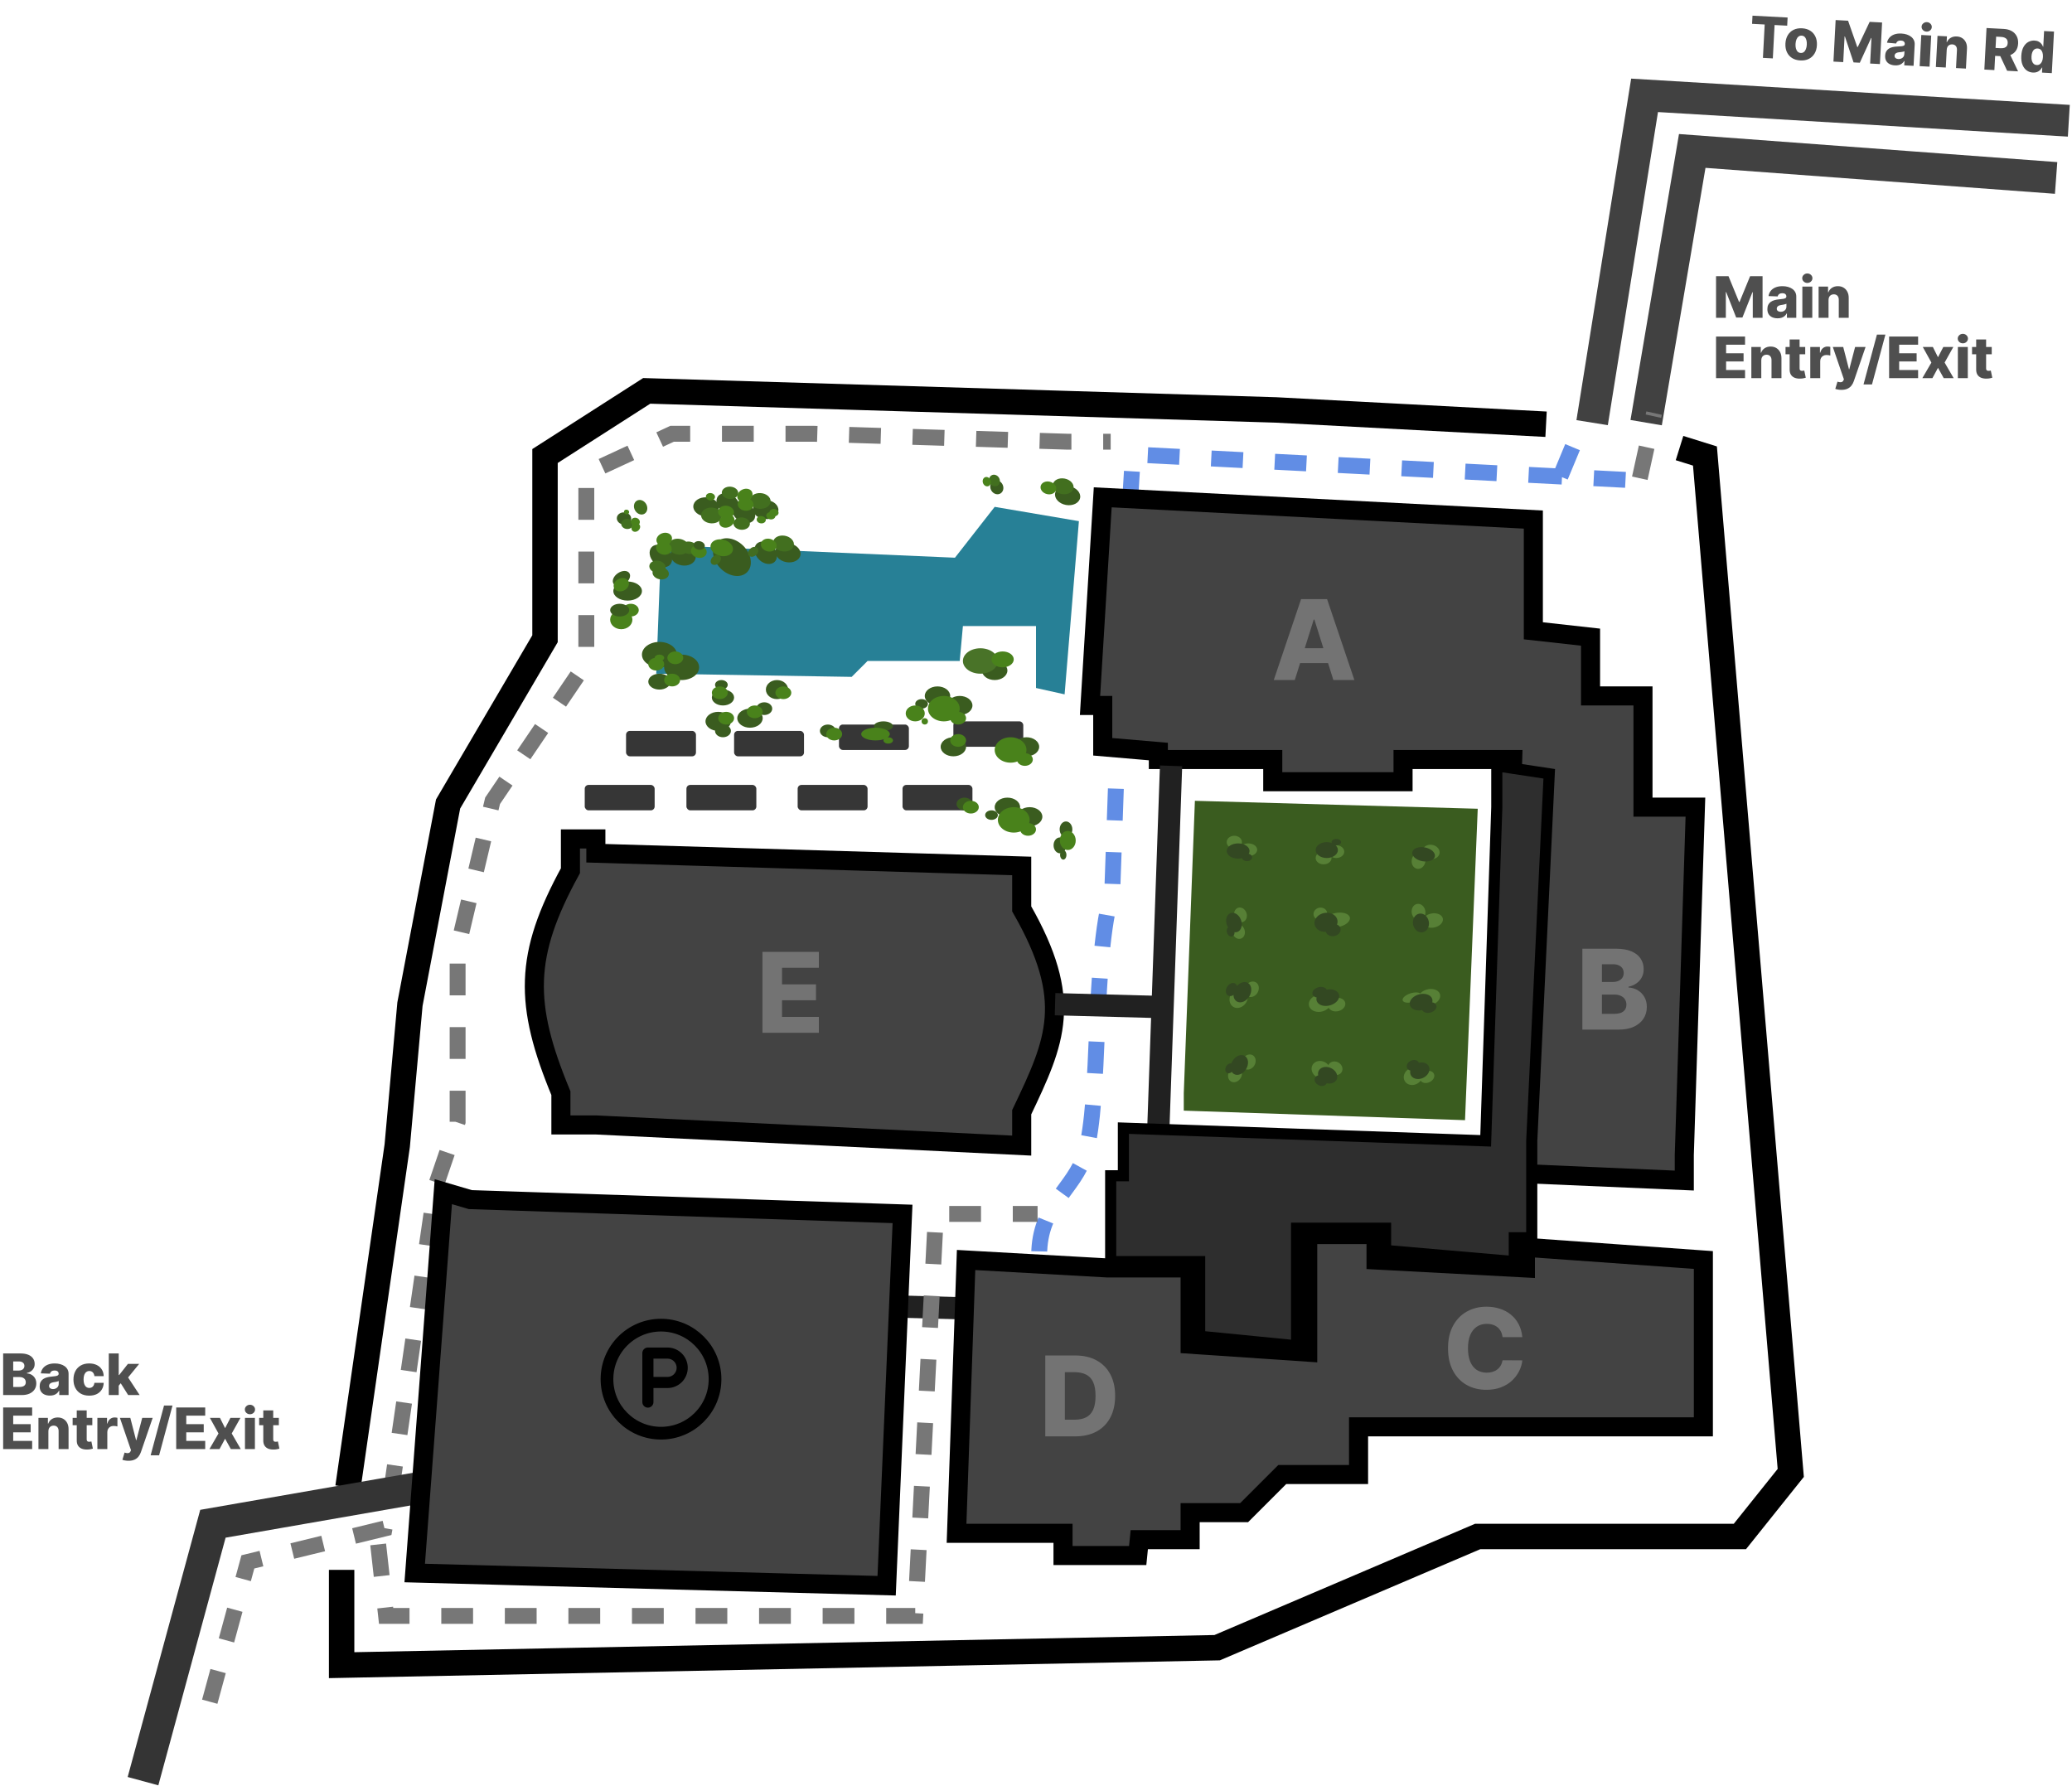 <svg width="652" height="562" viewBox="0 0 652 562" fill="none" xmlns="http://www.w3.org/2000/svg">
<rect x="264" y="228" width="22" height="8" rx="1.2" fill="#363636"/>
<rect x="284" y="247" width="22" height="8" rx="1.2" fill="#363636"/>
<rect x="300" y="227" width="22" height="8" rx="1.2" fill="#363636"/>
<path d="M539.991 119V105.909H549.119V108.479H543.155V111.163H548.652V113.739H543.155V116.43H549.119V119H539.991ZM554.226 113.401V119H551.1V109.182H554.072V110.984H554.181C554.398 110.384 554.769 109.913 555.293 109.572C555.817 109.227 556.442 109.054 557.166 109.054C557.857 109.054 558.455 109.21 558.962 109.521C559.474 109.827 559.87 110.258 560.151 110.812C560.437 111.362 560.577 112.005 560.573 112.742V119H557.447V113.356C557.452 112.81 557.313 112.384 557.032 112.077C556.755 111.771 556.369 111.617 555.875 111.617C555.547 111.617 555.257 111.69 555.006 111.835C554.759 111.975 554.567 112.178 554.43 112.442C554.298 112.706 554.23 113.026 554.226 113.401ZM568.05 109.182V111.483H561.856V109.182H568.05ZM563.154 106.83H566.28V115.913C566.28 116.104 566.309 116.26 566.369 116.379C566.433 116.494 566.525 116.577 566.644 116.629C566.763 116.675 566.906 116.699 567.072 116.699C567.192 116.699 567.317 116.688 567.449 116.667C567.586 116.641 567.688 116.62 567.756 116.603L568.229 118.859C568.08 118.902 567.869 118.955 567.596 119.019C567.328 119.083 567.006 119.124 566.631 119.141C565.898 119.175 565.27 119.089 564.746 118.885C564.226 118.676 563.827 118.352 563.55 117.913C563.278 117.474 563.145 116.923 563.154 116.258V106.83ZM569.645 119V109.182H572.681V110.972H572.784C572.963 110.324 573.254 109.842 573.659 109.527C574.064 109.207 574.535 109.048 575.072 109.048C575.217 109.048 575.366 109.058 575.519 109.08C575.673 109.097 575.816 109.124 575.948 109.163V111.879C575.798 111.828 575.602 111.788 575.36 111.758C575.121 111.728 574.908 111.713 574.72 111.713C574.35 111.713 574.015 111.796 573.717 111.962C573.423 112.124 573.191 112.352 573.02 112.646C572.854 112.936 572.771 113.277 572.771 113.669V119H569.645ZM579.431 122.682C579.056 122.682 578.703 122.652 578.37 122.592C578.038 122.537 577.752 122.462 577.514 122.369L578.204 120.099C578.511 120.202 578.788 120.261 579.035 120.278C579.286 120.295 579.502 120.255 579.681 120.157C579.864 120.063 580.004 119.895 580.102 119.652L580.224 119.358L576.734 109.182H580.007L581.816 116.188H581.918L583.752 109.182H587.044L583.343 119.94C583.164 120.477 582.911 120.95 582.583 121.359C582.259 121.772 581.839 122.096 581.323 122.33C580.812 122.565 580.181 122.682 579.431 122.682ZM593.283 105.295L589.064 120.969H586.399L590.617 105.295H593.283ZM594.448 119V105.909H603.576V108.479H597.612V111.163H603.109V113.739H597.612V116.43H603.576V119H594.448ZM608.216 109.182L609.833 112.416L611.508 109.182H614.659L611.917 114.091L614.762 119H611.636L609.833 115.74L608.076 119H604.905L607.756 114.091L605.046 109.182H608.216ZM616.086 119V109.182H619.212V119H616.086ZM617.653 108.038C617.214 108.038 616.836 107.893 616.521 107.603C616.206 107.309 616.048 106.955 616.048 106.542C616.048 106.133 616.206 105.783 616.521 105.494C616.836 105.2 617.214 105.053 617.653 105.053C618.096 105.053 618.473 105.2 618.784 105.494C619.099 105.783 619.257 106.133 619.257 106.542C619.257 106.955 619.099 107.309 618.784 107.603C618.473 107.893 618.096 108.038 617.653 108.038ZM626.744 109.182V111.483H620.55V109.182H626.744ZM621.847 106.83H624.973V115.913C624.973 116.104 625.003 116.26 625.062 116.379C625.126 116.494 625.218 116.577 625.337 116.629C625.457 116.675 625.599 116.699 625.766 116.699C625.885 116.699 626.011 116.688 626.143 116.667C626.279 116.641 626.381 116.62 626.45 116.603L626.923 118.859C626.773 118.902 626.563 118.955 626.29 119.019C626.021 119.083 625.7 119.124 625.325 119.141C624.592 119.175 623.963 119.089 623.439 118.885C622.919 118.676 622.521 118.352 622.244 117.913C621.971 117.474 621.839 116.923 621.847 116.258V106.83Z" fill="#4F4F4F"/>
<path d="M539.991 86.909H543.909L547.233 95.014H547.386L550.71 86.909H554.629V100H551.548V91.959H551.439L548.294 99.917H546.325L543.18 91.914H543.072V100H539.991V86.909ZM559.37 100.166C558.743 100.166 558.187 100.062 557.702 99.853C557.22 99.64 556.839 99.32 556.557 98.894C556.28 98.464 556.142 97.925 556.142 97.277C556.142 96.731 556.238 96.271 556.43 95.896C556.621 95.521 556.885 95.217 557.222 94.982C557.559 94.748 557.947 94.571 558.385 94.452C558.824 94.328 559.293 94.245 559.792 94.202C560.35 94.151 560.8 94.098 561.14 94.043C561.481 93.983 561.729 93.9 561.882 93.793C562.04 93.683 562.118 93.527 562.118 93.327V93.295C562.118 92.967 562.006 92.713 561.78 92.534C561.554 92.355 561.249 92.266 560.866 92.266C560.452 92.266 560.12 92.355 559.868 92.534C559.617 92.713 559.457 92.96 559.389 93.276L556.506 93.173C556.591 92.577 556.811 92.044 557.165 91.575C557.523 91.102 558.013 90.731 558.635 90.463C559.261 90.19 560.013 90.054 560.891 90.054C561.518 90.054 562.095 90.129 562.623 90.278C563.152 90.423 563.612 90.636 564.004 90.917C564.396 91.194 564.699 91.535 564.912 91.94C565.129 92.344 565.238 92.807 565.238 93.327V100H562.297V98.632H562.221C562.046 98.965 561.822 99.246 561.55 99.476C561.281 99.706 560.964 99.879 560.597 99.994C560.235 100.109 559.826 100.166 559.37 100.166ZM560.335 98.121C560.672 98.121 560.974 98.053 561.243 97.916C561.515 97.78 561.733 97.592 561.895 97.354C562.057 97.111 562.138 96.829 562.138 96.51V95.577C562.048 95.624 561.939 95.666 561.812 95.704C561.688 95.743 561.552 95.779 561.403 95.813C561.253 95.847 561.1 95.877 560.942 95.903C560.785 95.928 560.633 95.952 560.488 95.973C560.194 96.02 559.943 96.092 559.734 96.19C559.53 96.288 559.372 96.416 559.261 96.574C559.155 96.727 559.101 96.91 559.101 97.124C559.101 97.447 559.216 97.695 559.447 97.865C559.681 98.035 559.977 98.121 560.335 98.121ZM567.149 100V90.182H570.275V100H567.149ZM568.715 89.038C568.276 89.038 567.899 88.893 567.584 88.603C567.268 88.309 567.111 87.955 567.111 87.542C567.111 87.133 567.268 86.783 567.584 86.494C567.899 86.2 568.276 86.053 568.715 86.053C569.158 86.053 569.535 86.2 569.846 86.494C570.162 86.783 570.319 87.133 570.319 87.542C570.319 87.955 570.162 88.309 569.846 88.603C569.535 88.893 569.158 89.038 568.715 89.038ZM575.39 94.401V100H572.264V90.182H575.237V91.984H575.345C575.563 91.383 575.933 90.913 576.457 90.572C576.982 90.227 577.606 90.054 578.33 90.054C579.021 90.054 579.619 90.21 580.126 90.521C580.638 90.827 581.034 91.258 581.315 91.812C581.601 92.362 581.741 93.005 581.737 93.742V100H578.612V94.356C578.616 93.81 578.477 93.384 578.196 93.077C577.919 92.771 577.533 92.617 577.039 92.617C576.711 92.617 576.421 92.69 576.17 92.835C575.923 92.975 575.731 93.178 575.594 93.442C575.462 93.706 575.394 94.026 575.39 94.401Z" fill="#4F4F4F"/>
<path d="M551.327 7.498L551.462 4.932L562.511 5.515L562.376 8.081L558.412 7.872L557.858 18.378L554.743 18.214L555.297 7.707L551.327 7.498ZM566.51 19.02C565.48 18.966 564.606 18.709 563.888 18.248C563.174 17.784 562.637 17.163 562.277 16.384C561.922 15.601 561.77 14.708 561.823 13.704C561.876 12.695 562.121 11.823 562.557 11.086C562.997 10.345 563.596 9.784 564.355 9.401C565.117 9.015 566.014 8.849 567.044 8.903C568.073 8.957 568.945 9.217 569.659 9.681C570.377 10.142 570.914 10.763 571.27 11.546C571.63 12.324 571.783 13.218 571.73 14.226C571.677 15.231 571.43 16.103 570.99 16.844C570.554 17.58 569.955 18.142 569.192 18.528C568.434 18.911 567.54 19.075 566.51 19.02ZM566.653 16.666C567.028 16.686 567.351 16.588 567.623 16.372C567.894 16.155 568.109 15.847 568.267 15.445C568.429 15.044 568.524 14.576 568.552 14.04C568.581 13.495 568.536 13.014 568.417 12.598C568.302 12.183 568.121 11.853 567.874 11.61C567.626 11.366 567.315 11.235 566.941 11.215C566.554 11.194 566.22 11.292 565.94 11.508C565.664 11.724 565.445 12.032 565.283 12.433C565.125 12.835 565.032 13.307 565.003 13.852C564.975 14.388 565.018 14.864 565.133 15.28C565.251 15.696 565.437 16.026 565.689 16.27C565.944 16.514 566.266 16.646 566.653 16.666ZM577.623 6.312L581.536 6.518L584.429 14.787L584.582 14.796L588.328 6.877L592.241 7.083L591.551 20.156L588.475 19.994L588.898 11.963L588.79 11.958L585.23 19.739L583.264 19.636L580.545 11.478L580.436 11.472L580.011 19.547L576.934 19.385L577.623 6.312ZM596.277 20.572C595.652 20.539 595.102 20.405 594.628 20.171C594.158 19.933 593.794 19.593 593.536 19.153C593.282 18.709 593.172 18.163 593.206 17.516C593.235 16.972 593.355 16.517 593.566 16.153C593.777 15.788 594.057 15.498 594.406 15.282C594.754 15.065 595.151 14.909 595.595 14.813C596.04 14.713 596.513 14.655 597.013 14.638C597.573 14.617 598.025 14.587 598.368 14.55C598.712 14.508 598.963 14.438 599.122 14.34C599.285 14.238 599.372 14.086 599.382 13.886L599.384 13.854C599.401 13.527 599.302 13.268 599.086 13.077C598.87 12.886 598.57 12.781 598.187 12.761C597.774 12.739 597.438 12.811 597.177 12.976C596.917 13.142 596.744 13.38 596.659 13.692L593.786 13.438C593.903 12.846 594.15 12.326 594.528 11.876C594.91 11.423 595.419 11.079 596.054 10.843C596.694 10.604 597.453 10.507 598.329 10.554C598.955 10.587 599.527 10.691 600.047 10.868C600.567 11.041 601.016 11.278 601.392 11.579C601.769 11.877 602.053 12.233 602.245 12.648C602.441 13.064 602.525 13.532 602.497 14.051L602.146 20.715L599.209 20.56L599.282 19.194L599.205 19.19C599.013 19.512 598.775 19.782 598.49 19.997C598.21 20.213 597.884 20.368 597.512 20.464C597.144 20.56 596.733 20.596 596.277 20.572ZM597.349 18.58C597.685 18.598 597.991 18.545 598.266 18.423C598.546 18.302 598.772 18.126 598.947 17.896C599.121 17.662 599.217 17.385 599.234 17.066L599.283 16.134C599.191 16.176 599.08 16.213 598.951 16.245C598.825 16.277 598.687 16.306 598.536 16.332C598.386 16.358 598.231 16.38 598.072 16.397C597.913 16.414 597.761 16.43 597.615 16.443C597.319 16.474 597.064 16.534 596.851 16.62C596.641 16.708 596.477 16.827 596.358 16.979C596.244 17.126 596.181 17.306 596.169 17.519C596.152 17.843 596.254 18.095 596.475 18.278C596.7 18.46 596.991 18.561 597.349 18.58ZM604.054 20.815L604.572 11.011L607.693 11.176L607.176 20.98L604.054 20.815ZM606.196 9.951C605.757 9.928 605.388 9.763 605.089 9.457C604.789 9.147 604.651 8.785 604.672 8.373C604.694 7.964 604.87 7.623 605.2 7.351C605.53 7.074 605.915 6.947 606.353 6.97C606.796 6.993 607.164 7.16 607.46 7.47C607.759 7.776 607.898 8.133 607.877 8.542C607.855 8.954 607.679 9.299 607.348 9.576C607.023 9.849 606.638 9.974 606.196 9.951ZM612.579 15.658L612.284 21.25L609.162 21.085L609.68 11.28L612.648 11.437L612.553 13.237L612.661 13.243C612.91 12.654 613.305 12.204 613.846 11.891C614.388 11.574 615.021 11.434 615.744 11.472C616.433 11.509 617.023 11.695 617.513 12.033C618.008 12.366 618.381 12.817 618.632 13.385C618.889 13.949 618.995 14.599 618.952 15.335L618.622 21.584L615.501 21.419L615.798 15.783C615.831 15.239 615.715 14.806 615.451 14.484C615.19 14.163 614.813 13.99 614.32 13.964C613.992 13.947 613.699 14.004 613.44 14.135C613.186 14.262 612.984 14.455 612.834 14.711C612.688 14.968 612.603 15.284 612.579 15.658ZM624.417 21.89L625.106 8.817L630.506 9.102C631.485 9.153 632.321 9.375 633.013 9.765C633.709 10.152 634.234 10.683 634.586 11.359C634.939 12.03 635.092 12.813 635.045 13.707C634.997 14.613 634.759 15.373 634.329 15.986C633.9 16.595 633.313 17.046 632.568 17.34C631.823 17.629 630.953 17.747 629.957 17.695L626.542 17.515L626.673 15.025L629.501 15.174C629.978 15.2 630.379 15.159 630.705 15.052C631.035 14.942 631.29 14.763 631.469 14.517C631.649 14.266 631.749 13.938 631.77 13.534C631.792 13.13 631.726 12.791 631.574 12.519C631.423 12.242 631.188 12.029 630.872 11.88C630.556 11.727 630.161 11.637 629.689 11.613L628.132 11.53L627.576 22.056L624.417 21.89ZM632.092 16.303L635.032 22.45L631.585 22.268L628.709 16.125L632.092 16.303ZM639.699 22.837C638.975 22.799 638.328 22.576 637.756 22.171C637.184 21.765 636.741 21.178 636.428 20.411C636.114 19.643 635.986 18.704 636.045 17.593C636.106 16.44 636.339 15.501 636.744 14.776C637.149 14.05 637.657 13.524 638.267 13.198C638.882 12.872 639.532 12.727 640.217 12.763C640.732 12.79 641.168 12.903 641.524 13.101C641.881 13.295 642.171 13.536 642.395 13.825C642.619 14.115 642.784 14.412 642.892 14.716L642.956 14.719L643.217 9.772L646.338 9.937L645.649 23.01L642.559 22.847L642.643 21.257L642.547 21.252C642.399 21.547 642.197 21.82 641.941 22.072C641.684 22.323 641.369 22.519 640.994 22.662C640.624 22.804 640.192 22.863 639.699 22.837ZM640.912 20.462C641.291 20.482 641.62 20.392 641.899 20.194C642.179 19.991 642.401 19.698 642.566 19.314C642.732 18.93 642.828 18.474 642.856 17.947C642.884 17.41 642.836 16.945 642.712 16.55C642.592 16.155 642.401 15.846 642.14 15.624C641.883 15.401 641.565 15.28 641.186 15.26C640.799 15.239 640.466 15.328 640.187 15.527C639.907 15.726 639.687 16.015 639.526 16.395C639.37 16.775 639.277 17.229 639.25 17.756C639.222 18.284 639.268 18.747 639.388 19.146C639.507 19.545 639.693 19.86 639.946 20.091C640.203 20.318 640.525 20.441 640.912 20.462Z" fill="#4F4F4F"/>
<path d="M0.991 439V425.909H6.45C7.43 425.909 8.25 426.048 8.911 426.325C9.575 426.602 10.074 426.989 10.406 427.488C10.743 427.987 10.911 428.564 10.911 429.22C10.911 429.719 10.807 430.164 10.598 430.556C10.389 430.944 10.102 431.266 9.735 431.521C9.369 431.777 8.945 431.956 8.463 432.058V432.186C8.991 432.212 9.479 432.354 9.927 432.614C10.379 432.874 10.741 433.237 11.014 433.701C11.286 434.161 11.423 434.707 11.423 435.337C11.423 436.04 11.244 436.669 10.886 437.223C10.528 437.773 10.01 438.207 9.332 438.527C8.655 438.842 7.832 439 6.865 439H0.991ZM4.155 436.45H6.111C6.797 436.45 7.302 436.32 7.626 436.06C7.954 435.8 8.118 435.438 8.118 434.973C8.118 434.636 8.039 434.347 7.881 434.104C7.724 433.857 7.5 433.667 7.21 433.535C6.92 433.398 6.573 433.33 6.168 433.33H4.155V436.45ZM4.155 431.291H5.906C6.251 431.291 6.558 431.234 6.827 431.119C7.095 431.004 7.304 430.837 7.453 430.62C7.607 430.403 7.683 430.141 7.683 429.834C7.683 429.395 7.528 429.05 7.217 428.798C6.906 428.547 6.486 428.421 5.957 428.421H4.155V431.291ZM15.712 439.166C15.085 439.166 14.529 439.062 14.043 438.853C13.562 438.64 13.18 438.32 12.899 437.894C12.622 437.464 12.484 436.925 12.484 436.277C12.484 435.732 12.579 435.271 12.771 434.896C12.963 434.521 13.227 434.217 13.564 433.982C13.901 433.748 14.288 433.571 14.727 433.452C15.166 433.328 15.635 433.245 16.134 433.202C16.692 433.151 17.141 433.098 17.482 433.043C17.823 432.983 18.07 432.9 18.224 432.793C18.381 432.683 18.46 432.527 18.46 432.327V432.295C18.46 431.967 18.347 431.713 18.121 431.534C17.896 431.355 17.591 431.266 17.207 431.266C16.794 431.266 16.462 431.355 16.21 431.534C15.959 431.713 15.799 431.96 15.731 432.276L12.848 432.173C12.933 431.577 13.153 431.044 13.506 430.575C13.864 430.102 14.354 429.732 14.977 429.463C15.603 429.19 16.355 429.054 17.233 429.054C17.859 429.054 18.437 429.129 18.965 429.278C19.494 429.423 19.954 429.636 20.346 429.917C20.738 430.194 21.041 430.535 21.254 430.94C21.471 431.344 21.579 431.807 21.579 432.327V439H18.639V437.632H18.562C18.388 437.964 18.164 438.246 17.891 438.476C17.623 438.706 17.305 438.879 16.939 438.994C16.577 439.109 16.168 439.166 15.712 439.166ZM16.677 437.121C17.014 437.121 17.316 437.053 17.584 436.916C17.857 436.78 18.075 436.592 18.236 436.354C18.398 436.111 18.479 435.83 18.479 435.51V434.577C18.39 434.624 18.281 434.666 18.153 434.705C18.03 434.743 17.893 434.779 17.744 434.813C17.595 434.847 17.442 434.877 17.284 434.903C17.126 434.928 16.975 434.952 16.83 434.973C16.536 435.02 16.285 435.092 16.076 435.19C15.871 435.288 15.714 435.416 15.603 435.574C15.496 435.727 15.443 435.911 15.443 436.124C15.443 436.447 15.558 436.695 15.788 436.865C16.023 437.036 16.319 437.121 16.677 437.121ZM28.074 439.185C27.038 439.185 26.15 438.972 25.408 438.546C24.671 438.12 24.104 437.528 23.708 436.769C23.312 436.006 23.114 435.124 23.114 434.123C23.114 433.117 23.312 432.235 23.708 431.477C24.109 430.714 24.678 430.119 25.415 429.693C26.156 429.267 27.041 429.054 28.067 429.054C28.975 429.054 29.766 429.218 30.439 429.546C31.116 429.874 31.645 430.339 32.024 430.94C32.408 431.536 32.61 432.237 32.631 433.043H29.71C29.651 432.54 29.48 432.146 29.199 431.86C28.922 431.575 28.56 431.432 28.112 431.432C27.75 431.432 27.433 431.534 27.16 431.739C26.887 431.939 26.674 432.237 26.521 432.634C26.371 433.026 26.297 433.511 26.297 434.091C26.297 434.67 26.371 435.161 26.521 435.561C26.674 435.957 26.887 436.258 27.16 436.462C27.433 436.663 27.75 436.763 28.112 436.763C28.402 436.763 28.658 436.701 28.879 436.577C29.105 436.454 29.291 436.273 29.435 436.034C29.58 435.791 29.672 435.497 29.71 435.152H32.631C32.602 435.962 32.399 436.669 32.024 437.274C31.653 437.879 31.131 438.35 30.458 438.687C29.789 439.019 28.994 439.185 28.074 439.185ZM37.05 436.424L37.063 432.697H37.497L40.259 429.182H43.8L39.696 434.219H38.872L37.05 436.424ZM34.231 439V425.909H37.357V439H34.231ZM40.329 439L37.759 434.922L39.818 432.704L43.941 439H40.329Z" fill="#4F4F4F"/>
<path d="M0.991 456V442.909H10.119V445.479H4.155V448.163H9.652V450.739H4.155V453.43H10.119V456H0.991ZM15.226 450.401V456H12.1V446.182H15.072V447.984H15.181C15.398 447.384 15.769 446.913 16.293 446.572C16.817 446.227 17.442 446.054 18.166 446.054C18.857 446.054 19.455 446.21 19.962 446.521C20.474 446.827 20.87 447.258 21.151 447.812C21.437 448.362 21.577 449.005 21.573 449.742V456H18.447V450.356C18.452 449.81 18.313 449.384 18.032 449.077C17.755 448.771 17.369 448.617 16.875 448.617C16.547 448.617 16.257 448.69 16.006 448.835C15.758 448.975 15.567 449.178 15.43 449.442C15.298 449.706 15.23 450.026 15.226 450.401ZM29.05 446.182V448.483H22.856V446.182H29.05ZM24.154 443.83H27.28V452.913C27.28 453.104 27.309 453.26 27.369 453.379C27.433 453.494 27.525 453.577 27.644 453.629C27.763 453.675 27.906 453.699 28.072 453.699C28.192 453.699 28.317 453.688 28.449 453.667C28.586 453.641 28.688 453.62 28.756 453.603L29.229 455.859C29.08 455.902 28.869 455.955 28.596 456.019C28.328 456.083 28.006 456.124 27.631 456.141C26.898 456.175 26.27 456.089 25.746 455.885C25.226 455.676 24.827 455.352 24.55 454.913C24.277 454.474 24.145 453.923 24.154 453.258V443.83ZM30.645 456V446.182H33.681V447.972H33.784C33.962 447.324 34.254 446.842 34.659 446.527C35.064 446.207 35.535 446.048 36.072 446.048C36.217 446.048 36.366 446.058 36.519 446.08C36.673 446.097 36.816 446.124 36.948 446.163V448.879C36.798 448.828 36.602 448.788 36.36 448.758C36.121 448.728 35.908 448.713 35.72 448.713C35.35 448.713 35.015 448.796 34.717 448.962C34.423 449.124 34.191 449.352 34.02 449.646C33.854 449.936 33.771 450.277 33.771 450.669V456H30.645ZM40.431 459.682C40.056 459.682 39.703 459.652 39.37 459.592C39.038 459.537 38.752 459.462 38.514 459.369L39.204 457.099C39.511 457.202 39.788 457.261 40.035 457.278C40.286 457.295 40.502 457.255 40.681 457.157C40.864 457.063 41.004 456.895 41.102 456.652L41.224 456.358L37.734 446.182H41.007L42.816 453.188H42.918L44.752 446.182H48.044L44.343 456.94C44.164 457.477 43.911 457.95 43.583 458.359C43.259 458.772 42.839 459.096 42.323 459.33C41.812 459.565 41.181 459.682 40.431 459.682ZM54.283 442.295L50.064 457.969H47.399L51.617 442.295H54.283ZM55.448 456V442.909H64.576V445.479H58.612V448.163H64.109V450.739H58.612V453.43H64.576V456H55.448ZM69.216 446.182L70.834 449.416L72.508 446.182H75.659L72.917 451.091L75.762 456H72.636L70.834 452.74L69.076 456H65.905L68.756 451.091L66.046 446.182H69.216ZM77.087 456V446.182H80.212V456H77.087ZM78.653 445.038C78.214 445.038 77.837 444.893 77.521 444.603C77.206 444.309 77.048 443.955 77.048 443.542C77.048 443.133 77.206 442.783 77.521 442.494C77.837 442.2 78.214 442.053 78.653 442.053C79.096 442.053 79.473 442.2 79.784 442.494C80.099 442.783 80.257 443.133 80.257 443.542C80.257 443.955 80.099 444.309 79.784 444.603C79.473 444.893 79.096 445.038 78.653 445.038ZM87.744 446.182V448.483H81.55V446.182H87.744ZM82.847 443.83H85.973V452.913C85.973 453.104 86.003 453.26 86.062 453.379C86.126 453.494 86.218 453.577 86.337 453.629C86.457 453.675 86.599 453.699 86.766 453.699C86.885 453.699 87.011 453.688 87.143 453.667C87.279 453.641 87.381 453.62 87.45 453.603L87.923 455.859C87.773 455.902 87.562 455.955 87.29 456.019C87.021 456.083 86.7 456.124 86.325 456.141C85.592 456.175 84.963 456.089 84.439 455.885C83.919 455.676 83.521 455.352 83.244 454.913C82.971 454.474 82.839 453.923 82.847 453.258V443.83Z" fill="#4F4F4F"/>
<path d="M511.5 151L491 149.942M491 149.942L356.5 143L352.5 209L350 280.5C343.575 302.076 346.569 345.98 341.5 363C338.097 374.427 327 379 327 395M491 149.942L499.5 129.5" stroke="#618DE5" stroke-width="5" stroke-dasharray="10 10"/>
<path d="M321.5 350V360.5L187.5 354H176.5V344C164.88 315.957 164.92 300.582 179.5 274V264H187.5V268.5L321.5 272.5V276V286C337.988 314.821 332.241 327.5 321.5 350Z" fill="#434343" stroke="black" stroke-width="6"/>
<path d="M533.5 254L530 363.5V371.5L472 369L476 239H441.5V246H422H400.5V239H364.5V236.5L347 235V222H343L347 156.5L482.5 163.5V189.5V198.5L500.5 200.5V219H517V254H533.5Z" fill="#434343" stroke="black" stroke-width="6"/>
<path d="M364.5 355L368.5 241" stroke="#212121" stroke-width="7"/>
<path d="M332 316L369 317" stroke="#212121" stroke-width="7"/>
<path d="M277 411L314 412" stroke="#212121" stroke-width="7"/>
<path d="M334.5 482.5H301L304 396.5L348.5 399H374.5V423L411.5 425.5V388.5H433V396.5L480 399V392.5L536 396.5V449H427.5V464H403.5L391.5 476H374.5V484.5H358.5L358 489.5H334.5V482.5Z" fill="#434343" stroke="black" stroke-width="6"/>
<path d="M349.5 370V397H377.5V420.5L408 423.5V386.5H436V393.5L476.5 397V389.5H482V359L487.5 243.5L471 241V254L467.5 359L353.5 355V370H349.5Z" fill="#2E2E2E" stroke="black" stroke-width="3.5"/>
<path d="M338.335 452H328.926V426.545H338.323C340.916 426.545 343.149 427.055 345.022 428.074C346.903 429.085 348.353 430.543 349.372 432.449C350.391 434.347 350.901 436.617 350.901 439.26C350.901 441.912 350.391 444.19 349.372 446.096C348.361 448.002 346.915 449.464 345.034 450.484C343.154 451.495 340.92 452 338.335 452ZM335.079 446.755H338.099C339.524 446.755 340.73 446.515 341.716 446.034C342.71 445.545 343.46 444.754 343.966 443.66C344.479 442.558 344.736 441.092 344.736 439.26C344.736 437.429 344.479 435.971 343.966 434.885C343.452 433.792 342.694 433.004 341.691 432.524C340.697 432.035 339.47 431.79 338.012 431.79H335.079V446.755Z" fill="#737373"/>
<path d="M479.032 420.768H472.817C472.735 420.13 472.565 419.554 472.308 419.04C472.051 418.526 471.711 418.087 471.289 417.723C470.866 417.358 470.365 417.08 469.785 416.89C469.213 416.691 468.579 416.592 467.883 416.592C466.649 416.592 465.584 416.894 464.689 417.499C463.802 418.104 463.119 418.978 462.638 420.121C462.166 421.265 461.93 422.649 461.93 424.273C461.93 425.963 462.17 427.38 462.651 428.523C463.139 429.659 463.823 430.516 464.701 431.096C465.588 431.668 466.636 431.954 467.846 431.954C468.525 431.954 469.143 431.867 469.698 431.693C470.261 431.519 470.754 431.266 471.177 430.935C471.608 430.595 471.96 430.185 472.233 429.704C472.515 429.215 472.71 428.664 472.817 428.051L479.032 428.088C478.924 429.215 478.597 430.326 478.05 431.419C477.511 432.513 476.77 433.512 475.825 434.415C474.881 435.31 473.729 436.022 472.37 436.553C471.019 437.083 469.47 437.348 467.722 437.348C465.418 437.348 463.355 436.843 461.532 435.832C459.717 434.812 458.284 433.329 457.232 431.382C456.179 429.435 455.653 427.065 455.653 424.273C455.653 421.472 456.188 419.098 457.256 417.151C458.325 415.204 459.771 413.725 461.594 412.714C463.417 411.703 465.46 411.197 467.722 411.197C469.263 411.197 470.688 411.413 471.997 411.844C473.306 412.266 474.458 412.888 475.452 413.708C476.447 414.52 477.255 415.519 477.876 416.703C478.498 417.888 478.883 419.243 479.032 420.768Z" fill="#737373"/>
<path d="M497.926 324V298.545H508.541C510.447 298.545 512.042 298.815 513.326 299.353C514.619 299.892 515.588 300.646 516.234 301.615C516.889 302.585 517.216 303.708 517.216 304.984C517.216 305.953 517.013 306.819 516.607 307.581C516.201 308.335 515.642 308.961 514.929 309.458C514.217 309.955 513.392 310.303 512.456 310.502V310.751C513.483 310.8 514.432 311.078 515.302 311.583C516.181 312.089 516.885 312.793 517.415 313.696C517.945 314.591 518.211 315.652 518.211 316.878C518.211 318.245 517.863 319.468 517.167 320.545C516.471 321.614 515.464 322.459 514.146 323.08C512.829 323.693 511.23 324 509.349 324H497.926ZM504.079 319.041H507.882C509.216 319.041 510.198 318.788 510.828 318.283C511.466 317.777 511.785 317.073 511.785 316.17C511.785 315.515 511.632 314.952 511.325 314.479C511.018 313.999 510.583 313.63 510.02 313.373C509.456 313.108 508.781 312.975 507.994 312.975H504.079V319.041ZM504.079 309.011H507.484C508.156 309.011 508.752 308.899 509.274 308.675C509.796 308.451 510.202 308.128 510.492 307.706C510.79 307.283 510.94 306.773 510.94 306.177C510.94 305.323 510.637 304.652 510.032 304.163C509.427 303.674 508.611 303.43 507.584 303.43H504.079V309.011Z" fill="#737373"/>
<path d="M407.433 214H400.82L409.409 188.545H417.599L426.188 214H419.576L413.597 194.959H413.398L407.433 214ZM406.55 203.982H420.371V208.656H406.55V203.982Z" fill="#737373"/>
<path d="M239.926 325V299.545H257.675V304.542H246.079V309.762H256.768V314.771H246.079V320.004H257.675V325H239.926Z" fill="#737373"/>
<path d="M372.5 344L376 252L465 254.5L461 352.5L372.5 349.5V344Z" fill="#3A5C1F"/>
<path d="M300.5 175.5L208 171.5V172.5L206.5 212L268 213L273 208H302L303 197H326V216.5L335 218.5L339.5 164L313 159.5L300.5 175.5Z" fill="#278096"/>
<path d="M528.5 141L536.5 143.5L563.5 463.5L547.5 483.5H465L383 518.5L107.5 524V494M109.5 468L125 360.5L129 316L141 253L171.5 201V143.5L203.5 123L401.5 129L486.5 133.5" stroke="black" stroke-width="8"/>
<ellipse cx="313" cy="211" rx="4" ry="3" fill="#3A5C1F"/>
<ellipse cx="302" cy="222" rx="4" ry="3" fill="#3A5C1F"/>
<ellipse cx="323" cy="235" rx="4" ry="3" fill="#3A5C1F"/>
<ellipse cx="324" cy="257" rx="4" ry="3" fill="#3A5C1F"/>
<ellipse cx="335.441" cy="260.992" rx="2.5" ry="2" transform="rotate(-90.969 335.441 260.992)" fill="#3A5C1F"/>
<ellipse cx="295" cy="219" rx="4" ry="3" fill="#3A5C1F"/>
<ellipse cx="317" cy="254" rx="4" ry="3" fill="#3A5C1F"/>
<ellipse cx="333.526" cy="266.025" rx="2.5" ry="2" transform="rotate(-90.969 333.526 266.025)" fill="#3A5C1F"/>
<ellipse cx="290" cy="221.5" rx="2" ry="1.5" fill="#3A5C1F"/>
<ellipse cx="278" cy="228.5" rx="3" ry="1.5" fill="#3A5C1F"/>
<ellipse cx="312" cy="256.5" rx="2" ry="1.5" fill="#3A5C1F"/>
<ellipse cx="334.576" cy="269.008" rx="1.5" ry="1" transform="rotate(-90.969 334.576 269.008)" fill="#3A5C1F"/>
<ellipse cx="300" cy="235" rx="4" ry="3" fill="#3A5C1F"/>
<ellipse cx="303.5" cy="253" rx="2.5" ry="2" fill="#3A5C1F"/>
<ellipse cx="260.5" cy="230" rx="2.5" ry="2" fill="#3A5C1F"/>
<ellipse cx="236" cy="226" rx="4" ry="3" fill="#3A5C1F"/>
<ellipse cx="226" cy="227" rx="4" ry="3" fill="#3A5C1F"/>
<ellipse cx="227.5" cy="230" rx="2.5" ry="2" fill="#3A5C1F"/>
<ellipse cx="227.5" cy="219.5" rx="3.5" ry="2.5" fill="#3A5C1F"/>
<ellipse cx="207.5" cy="214.5" rx="3.5" ry="2.5" fill="#3A5C1F"/>
<ellipse cx="214.5" cy="210" rx="5.5" ry="4" fill="#3A5C1F"/>
<ellipse cx="207.5" cy="206" rx="5.5" ry="4" fill="#3A5C1F"/>
<ellipse cx="207.951" cy="174.948" rx="4" ry="3" transform="rotate(44.892 207.951 174.948)" fill="#3A5C1F"/>
<ellipse cx="240.951" cy="173.948" rx="4" ry="3" transform="rotate(44.892 240.951 173.948)" fill="#3A5C1F"/>
<ellipse cx="230.323" cy="175.319" rx="6.724" ry="5.043" transform="rotate(44.892 230.323 175.319)" fill="#3A5C1F"/>
<ellipse cx="229.105" cy="158.619" rx="4" ry="3" transform="rotate(-142.281 229.105 158.619)" fill="#3A5C1F"/>
<ellipse cx="233.999" cy="161.234" rx="4" ry="3" transform="rotate(37.719 233.999 161.234)" fill="#3A5C1F"/>
<ellipse cx="214.951" cy="174.948" rx="4" ry="3" transform="rotate(10.337 214.951 174.948)" fill="#3A5C1F"/>
<ellipse cx="247.951" cy="173.948" rx="4" ry="3" transform="rotate(10.337 247.951 173.948)" fill="#3A5C1F"/>
<ellipse cx="335.951" cy="155.948" rx="4" ry="3" transform="rotate(10.337 335.951 155.948)" fill="#3A5C1F"/>
<ellipse cx="2.117" cy="2.166" rx="2.117" ry="2.166" transform="matrix(0.969 0.247 -0.13 0.992 311.896 150.659)" fill="#3A5C1F"/>
<ellipse cx="222.159" cy="159.493" rx="4" ry="3" transform="rotate(-176.836 222.159 159.493)" fill="#3A5C1F"/>
<ellipse cx="2.268" cy="1.917" rx="2.268" ry="1.917" transform="matrix(-0.998 -0.062 0.049 -0.999 198.528 165.204)" fill="#3A5C1F"/>
<ellipse cx="240.945" cy="160.36" rx="4" ry="3" transform="rotate(3.164 240.945 160.36)" fill="#3A5C1F"/>
<ellipse cx="213.549" cy="172.033" rx="3.306" ry="2.48" transform="rotate(10.337 213.549 172.033)" fill="#426F1F"/>
<ellipse cx="246.549" cy="171.033" rx="3.306" ry="2.48" transform="rotate(10.337 246.549 171.033)" fill="#426F1F"/>
<ellipse cx="334.549" cy="153.033" rx="3.306" ry="2.48" transform="rotate(10.337 334.549 153.033)" fill="#426F1F"/>
<ellipse cx="1.75" cy="1.791" rx="1.75" ry="1.791" transform="matrix(0.969 0.247 -0.13 0.992 311.473 149)" fill="#426F1F"/>
<ellipse cx="223.914" cy="162.21" rx="3.306" ry="2.48" transform="rotate(-176.836 223.914 162.21)" fill="#426F1F"/>
<ellipse cx="1.875" cy="1.584" rx="1.875" ry="1.584" transform="matrix(-0.998 -0.062 0.049 -0.999 199.146 166.585)" fill="#426F1F"/>
<ellipse cx="239.19" cy="157.642" rx="3.306" ry="2.48" transform="rotate(3.164 239.19 157.642)" fill="#426F1F"/>
<ellipse cx="216.899" cy="172.378" rx="2.592" ry="1.944" transform="rotate(10.337 216.899 172.378)" fill="#426F1F"/>
<ellipse cx="206.899" cy="178.378" rx="2.592" ry="1.944" transform="rotate(10.337 206.899 178.378)" fill="#426F1F"/>
<ellipse cx="229.72" cy="155.084" rx="2.592" ry="1.944" transform="rotate(-176.836 229.72 155.084)" fill="#426F1F"/>
<ellipse cx="2.379" cy="2.01" rx="2.379" ry="2.01" transform="matrix(-0.523 -0.853 0.846 -0.534 201.131 162.723)" fill="#426F1F"/>
<ellipse cx="233.384" cy="164.768" rx="2.592" ry="1.944" transform="rotate(3.164 233.384 164.768)" fill="#426F1F"/>
<ellipse cx="207.899" cy="180.378" rx="2.592" ry="1.944" transform="rotate(10.337 207.899 180.378)" fill="#426F1F"/>
<ellipse cx="227" cy="215.5" rx="2" ry="1.5" fill="#3A5C1F"/>
<ellipse cx="240.5" cy="223" rx="2.5" ry="2" fill="#3A5C1F"/>
<ellipse cx="244.5" cy="217" rx="3.5" ry="3" fill="#3A5C1F"/>
<ellipse cx="308.5" cy="208" rx="5.5" ry="4" fill="#497328"/>
<ellipse cx="315.5" cy="207.5" rx="3.5" ry="2.5" fill="#49821B"/>
<ellipse cx="301.5" cy="233" rx="2.5" ry="2" fill="#49821B"/>
<ellipse cx="305.5" cy="254" rx="2.5" ry="2" fill="#49821B"/>
<ellipse cx="262.5" cy="231" rx="2.5" ry="2" fill="#49821B"/>
<ellipse cx="237.5" cy="224" rx="2.5" ry="2" fill="#49821B"/>
<ellipse cx="246.5" cy="218" rx="2.5" ry="2" fill="#49821B"/>
<ellipse cx="228.5" cy="226" rx="2.5" ry="2" fill="#49821B"/>
<ellipse cx="226.5" cy="218" rx="2.5" ry="2" fill="#49821B"/>
<ellipse cx="211.5" cy="214" rx="2.5" ry="2" fill="#49821B"/>
<ellipse cx="212.5" cy="207" rx="2.5" ry="2" fill="#49821B"/>
<ellipse cx="209.012" cy="169.7" rx="2.5" ry="2" transform="rotate(-18.825 209.012 169.7)" fill="#49821B"/>
<ellipse cx="228.708" cy="163.959" rx="2.5" ry="2" transform="rotate(154.002 228.708 163.959)" fill="#49821B"/>
<ellipse cx="1.454" cy="1.252" rx="1.454" ry="1.252" transform="matrix(-0.876 0.482 -0.397 -0.918 201.841 166.452)" fill="#49821B"/>
<ellipse cx="234.396" cy="155.894" rx="2.5" ry="2" transform="rotate(-25.998 234.396 155.894)" fill="#49821B"/>
<ellipse cx="208.902" cy="172.534" rx="2.5" ry="2" transform="rotate(13.66 208.902 172.534)" fill="#49821B"/>
<ellipse cx="241.902" cy="171.534" rx="2.5" ry="2" transform="rotate(13.66 241.902 171.534)" fill="#49821B"/>
<ellipse cx="329.902" cy="153.534" rx="2.5" ry="2" transform="rotate(13.66 329.902 153.534)" fill="#49821B"/>
<ellipse cx="1.338" cy="1.436" rx="1.338" ry="1.436" transform="matrix(0.947 0.321 -0.172 0.985 309.493 149.728)" fill="#49821B"/>
<ellipse cx="227.111" cy="172.374" rx="3.6" ry="2.597" transform="rotate(13.66 227.111 172.374)" fill="#49821B"/>
<ellipse cx="228.463" cy="161.133" rx="2.5" ry="2" transform="rotate(-173.513 228.463 161.133)" fill="#49821B"/>
<ellipse cx="1.42" cy="1.276" rx="1.42" ry="1.276" transform="matrix(-0.992 -0.127 0.1 -0.995 201.211 165.647)" fill="#49821B"/>
<ellipse cx="234.641" cy="158.72" rx="2.5" ry="2" transform="rotate(6.487 234.641 158.72)" fill="#49821B"/>
<ellipse cx="223.559" cy="156.306" rx="1.438" ry="1.15" transform="rotate(-173.513 223.559 156.306)" fill="#49821B"/>
<ellipse cx="0.816" cy="0.734" rx="0.816" ry="0.734" transform="matrix(-0.992 -0.127 0.1 -0.995 197.887 161.947)" fill="#49821B"/>
<ellipse cx="239.545" cy="163.547" rx="1.438" ry="1.15" transform="rotate(6.487 239.545 163.547)" fill="#49821B"/>
<ellipse cx="242.559" cy="162.305" rx="1.438" ry="1.15" transform="rotate(6.487 242.559 162.305)" fill="#49821B"/>
<ellipse cx="243.559" cy="161.305" rx="1.438" ry="1.15" transform="rotate(6.487 243.559 161.305)" fill="#49821B"/>
<ellipse cx="219.902" cy="173.534" rx="2.5" ry="2" transform="rotate(13.66 219.902 173.534)" fill="#49821B"/>
<ellipse cx="198.5" cy="192" rx="2.5" ry="2" fill="#49821B"/>
<ellipse cx="206.5" cy="209" rx="2.5" ry="2" fill="#49821B"/>
<ellipse cx="195.5" cy="195" rx="3.5" ry="3" fill="#49821B"/>
<ellipse cx="207.5" cy="207" rx="1.5" ry="1" fill="#49821B"/>
<ellipse cx="301.5" cy="226" rx="2.5" ry="2" fill="#49821B"/>
<ellipse cx="322.5" cy="239" rx="2.5" ry="2" fill="#49821B"/>
<ellipse cx="323.5" cy="261" rx="2.5" ry="2" fill="#49821B"/>
<ellipse cx="297" cy="223" rx="5" ry="4" fill="#49821B"/>
<ellipse cx="318" cy="236" rx="5" ry="4" fill="#49821B"/>
<ellipse cx="392.8" cy="267.4" rx="2.8" ry="2" fill="#578036"/>
<ellipse cx="388.4" cy="265" rx="2.4" ry="2" fill="#578036"/>
<ellipse cx="392.4" cy="269.8" rx="1.6" ry="1.2" fill="#334822"/>
<ellipse cx="389.6" cy="267.8" rx="3.6" ry="2.4" fill="#334822"/>
<ellipse cx="2.5" cy="2" rx="2.5" ry="2" transform="matrix(1 0 0 -1 418 270)" fill="#578036"/>
<ellipse cx="2.5" cy="2" rx="2.5" ry="2" transform="matrix(1 0 0 -1 414 272)" fill="#578036"/>
<ellipse cx="1.5" cy="1" rx="1.5" ry="1" transform="matrix(1 0 0 -1 419 266)" fill="#334822"/>
<ellipse cx="3.5" cy="2.5" rx="3.5" ry="2.5" transform="matrix(1 0 0 -1 414 270)" fill="#334822"/>
<ellipse cx="389.727" cy="293.133" rx="2.362" ry="1.968" transform="rotate(70.184 389.727 293.133)" fill="#578036"/>
<ellipse cx="390.348" cy="287.889" rx="2.362" ry="1.968" transform="rotate(70.184 390.348 287.889)" fill="#578036"/>
<ellipse cx="387.238" cy="293.194" rx="1.574" ry="1.181" transform="rotate(70.184 387.238 293.194)" fill="#334822"/>
<ellipse cx="388.29" cy="290.305" rx="3.149" ry="2.362" transform="rotate(70.184 388.29 290.305)" fill="#334822"/>
<ellipse cx="389.798" cy="314.035" rx="3.295" ry="2.746" transform="rotate(121.173 389.798 314.035)" fill="#578036"/>
<ellipse cx="393.876" cy="311.313" rx="2.55" ry="2.125" transform="rotate(121.173 393.876 311.313)" fill="#578036"/>
<ellipse cx="387.547" cy="311.39" rx="2.197" ry="1.648" transform="rotate(121.173 387.547 311.39)" fill="#334822"/>
<ellipse cx="390.941" cy="312.229" rx="3.4" ry="2.55" transform="rotate(121.173 390.941 312.229)" fill="#334822"/>
<ellipse cx="3.531" cy="2.733" rx="3.531" ry="2.733" transform="matrix(-0.952 0.307 -0.363 -0.932 419.706 317.13)" fill="#578036"/>
<ellipse cx="2.732" cy="2.115" rx="2.732" ry="2.115" transform="matrix(-0.952 0.307 -0.363 -0.932 424 317.269)" fill="#578036"/>
<ellipse cx="2.354" cy="1.64" rx="2.354" ry="1.64" transform="matrix(-0.952 0.307 -0.363 -0.932 418.118 313.056)" fill="#334822"/>
<ellipse cx="3.643" cy="2.538" rx="3.643" ry="2.538" transform="matrix(-0.952 0.307 -0.363 -0.932 422.211 315.184)" fill="#334822"/>
<ellipse cx="3.531" cy="2.54" rx="3.531" ry="2.54" transform="matrix(0.952 -0.307 0.363 0.932 445.434 312.524)" fill="#578036"/>
<ellipse cx="3.062" cy="1.409" rx="3.062" ry="1.409" transform="matrix(0.952 -0.307 0.363 0.932 440.885 313.543)" fill="#578036"/>
<ellipse cx="2.354" cy="1.64" rx="2.354" ry="1.64" transform="matrix(0.952 -0.307 0.363 0.932 446.882 316.239)" fill="#334822"/>
<ellipse cx="3.643" cy="2.538" rx="3.643" ry="2.538" transform="matrix(0.952 -0.307 0.363 0.932 442.789 314.111)" fill="#334822"/>
<ellipse cx="3.043" cy="2.681" rx="3.043" ry="2.681" transform="matrix(-0.935 -0.356 -0.313 0.95 419.367 335.165)" fill="#578036"/>
<ellipse cx="2.354" cy="2.075" rx="2.354" ry="2.075" transform="matrix(-0.935 -0.356 -0.313 0.95 423 335.026)" fill="#578036"/>
<ellipse cx="2.029" cy="1.609" rx="2.029" ry="1.609" transform="matrix(-0.935 -0.356 -0.313 0.95 418.023 339.239)" fill="#334822"/>
<ellipse cx="3.139" cy="2.49" rx="3.139" ry="2.49" transform="matrix(-0.935 -0.356 -0.313 0.95 421.487 337.111)" fill="#334822"/>
<ellipse cx="3.043" cy="2.681" rx="3.043" ry="2.681" transform="matrix(-0.935 0.356 -0.313 -0.95 448.367 340.13)" fill="#578036"/>
<ellipse cx="2.354" cy="1.815" rx="2.354" ry="1.815" transform="matrix(-0.935 0.356 -0.313 -0.95 451.838 339.776)" fill="#578036"/>
<ellipse cx="2.029" cy="1.609" rx="2.029" ry="1.609" transform="matrix(-0.935 0.356 -0.313 -0.95 447.023 336.056)" fill="#334822"/>
<ellipse cx="3.139" cy="2.49" rx="3.139" ry="2.49" transform="matrix(-0.935 0.356 -0.313 -0.95 450.487 338.184)" fill="#334822"/>
<path d="M501 133L517.5 30L651 38" stroke="#414141" stroke-width="10"/>
<path d="M518 133L532.5 47.5L647 56" stroke="#414141" stroke-width="10"/>
<ellipse cx="4.13" cy="2.242" rx="4.13" ry="2.242" transform="matrix(0.983 -0.185 0.184 0.983 416.236 288.066)" fill="#578036"/>
<ellipse cx="2.162" cy="1.957" rx="2.162" ry="1.957" transform="matrix(0.983 -0.185 0.184 0.983 413 286.041)" fill="#578036"/>
<ellipse cx="2.365" cy="1.927" rx="2.365" ry="1.927" transform="matrix(0.983 -0.185 0.184 0.983 416.825 291.211)" fill="#334822"/>
<ellipse cx="3.661" cy="2.983" rx="3.661" ry="2.983" transform="matrix(0.983 -0.185 0.184 0.983 413.106 287.98)" fill="#334822"/>
<ellipse cx="3.246" cy="2.242" rx="3.246" ry="2.242" transform="matrix(0.983 -0.185 0.184 0.983 447.236 288.066)" fill="#578036"/>
<ellipse cx="2.162" cy="2.56" rx="2.162" ry="2.56" transform="matrix(0.983 -0.185 0.184 0.983 443.778 284.854)" fill="#578036"/>
<ellipse cx="2.516" cy="2.983" rx="2.516" ry="2.983" transform="matrix(0.983 -0.185 0.184 0.983 444.106 287.98)" fill="#334822"/>
<ellipse cx="2.712" cy="2.242" rx="2.712" ry="2.242" transform="matrix(0.983 0.185 0.184 -0.983 447.236 269.777)" fill="#578036"/>
<ellipse cx="2.162" cy="2.56" rx="2.162" ry="2.56" transform="matrix(0.983 0.185 0.184 -0.983 443.778 272.989)" fill="#578036"/>
<ellipse cx="3.617" cy="2.206" rx="3.617" ry="2.206" transform="matrix(0.983 0.185 0.184 -0.983 444 270.336)" fill="#334822"/>
<ellipse cx="388.624" cy="338.181" rx="2.489" ry="2.074" transform="rotate(121.173 388.624 338.181)" fill="#578036"/>
<ellipse cx="392.937" cy="334.203" rx="2.489" ry="2.074" transform="rotate(121.173 392.937 334.203)" fill="#578036"/>
<ellipse cx="386.923" cy="336.183" rx="1.659" ry="1.244" transform="rotate(121.173 386.923 336.183)" fill="#334822"/>
<ellipse cx="389.986" cy="335.128" rx="3.318" ry="2.489" transform="rotate(121.173 389.986 335.128)" fill="#334822"/>
<ellipse cx="319" cy="258" rx="5" ry="4" fill="#49821B"/>
<ellipse cx="336" cy="264.483" rx="3" ry="2.5" transform="rotate(-90.969 336 264.483)" fill="#49821B"/>
<ellipse cx="288" cy="224.5" rx="3" ry="2.5" fill="#49821B"/>
<ellipse cx="275.5" cy="231" rx="4.5" ry="2" fill="#49821B"/>
<circle cx="291" cy="227" r="1" fill="#49821B"/>
<ellipse cx="279.5" cy="233" rx="1.5" ry="1" fill="#49821B"/>
<ellipse cx="195" cy="192" rx="3" ry="2" fill="#3A5C1F"/>
<ellipse cx="195.549" cy="182.032" rx="3" ry="2" transform="rotate(-34.178 195.549 182.032)" fill="#3A5C1F"/>
<ellipse cx="197.5" cy="186" rx="4.5" ry="3" fill="#3A5C1F"/>
<ellipse cx="195.5" cy="184" rx="2.5" ry="2" transform="rotate(-26.475 195.5 184)" fill="#49821B"/>
<ellipse cx="220.009" cy="171.648" rx="1.797" ry="1.348" transform="rotate(10.337 220.009 171.648)" fill="#3A5C1F"/>
<ellipse cx="237.01" cy="173.648" rx="1.797" ry="1.348" transform="rotate(138.219 237.01 173.648)" fill="#426D20"/>
<ellipse cx="225.238" cy="176.202" rx="1.797" ry="1.348" transform="rotate(138.219 225.238 176.202)" fill="#426D20"/>
<path d="M66 535.5L78 491.5L121 481L123 470L137 373.5L144 353V298.5L155 252L184.5 208.5V189V149L211.5 136.5H256L336 139H349.5M516 150.5L520.5 130" stroke="#777777" stroke-width="5" stroke-dasharray="10 10"/>
<path d="M45 560.5L67 479.5L133 468" stroke="#343434" stroke-width="10"/>
<path d="M130.5 495L139.5 375L148 377.5L284 382L279 499L130.5 495Z" fill="#434343" stroke="black" stroke-width="6"/>
<path d="M208 451C217.389 451 225 443.389 225 434C225 424.611 217.389 417 208 417C198.611 417 191 424.611 191 434C191 443.389 198.611 451 208 451Z" stroke="black" stroke-width="4" stroke-linecap="round" stroke-linejoin="round"/>
<path d="M203.875 441.209V425.792H210.042C211.268 425.792 212.445 426.279 213.312 427.147C214.179 428.014 214.667 429.19 214.667 430.417C214.667 431.644 214.179 432.82 213.312 433.687C212.445 434.555 211.268 435.042 210.042 435.042H203.875" stroke="black" stroke-width="3.5" stroke-linecap="round" stroke-linejoin="round"/>
<rect x="197" y="230" width="22" height="8" rx="1.2" fill="#363636"/>
<rect x="216" y="247" width="22" height="8" rx="1.2" fill="#363636"/>
<rect x="184" y="247" width="22" height="8" rx="1.2" fill="#363636"/>
<rect x="231" y="230" width="22" height="8" rx="1.2" fill="#363636"/>
<rect x="251" y="247" width="22" height="8" rx="1.2" fill="#363636"/>
<path d="M119 486L121.5 508.5H197H288L294.5 382H326.5" stroke="#777777" stroke-width="5" stroke-dasharray="10 10"/>
</svg>

